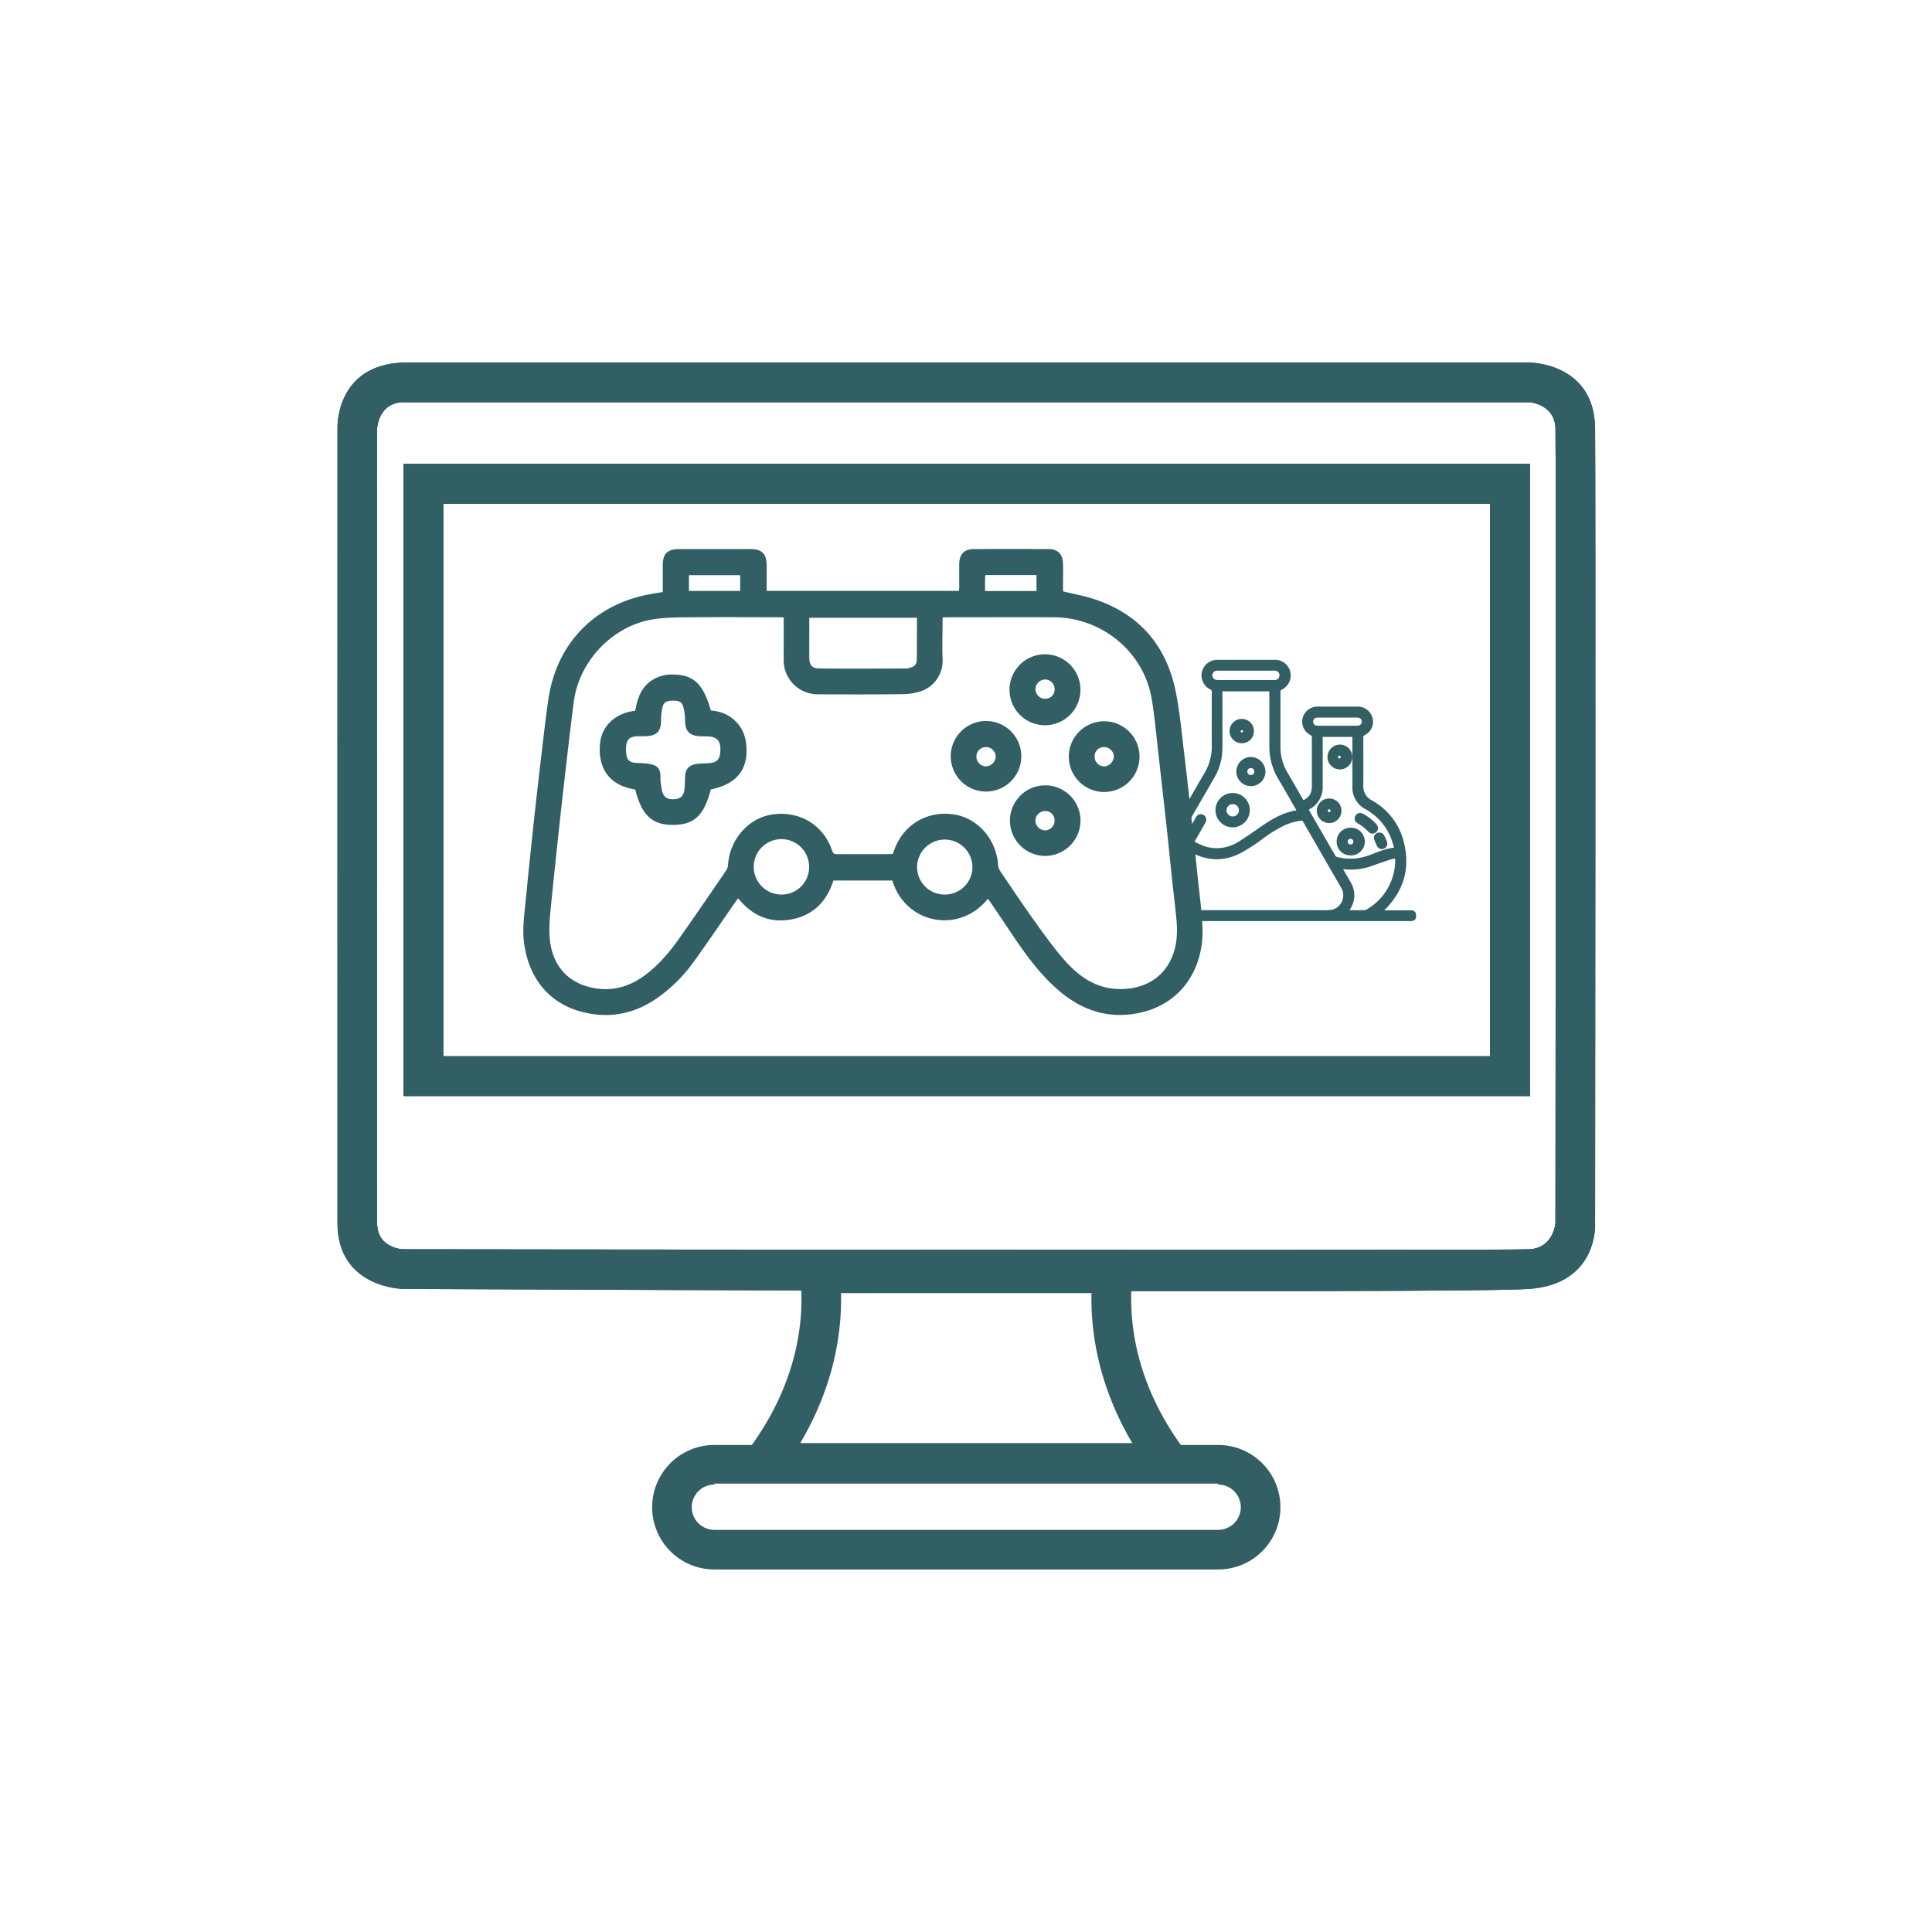 <svg id="Layer_1" data-name="Layer 1" xmlns="http://www.w3.org/2000/svg" viewBox="0 0 1024 1024"><defs><style>.cls-1,.cls-3{fill:#325f64;}.cls-1,.cls-2,.cls-3{stroke:#325f64;stroke-miterlimit:10;}.cls-2{fill:none;}.cls-3{stroke-width:2px;}</style></defs><path class="cls-1" d="M844.94,227c-.38-34.27-34.09-34.33-34.33-34.33H213.69C178.06,193.93,179.37,227,179.37,227s-.05,387.38,0,421.35,34.32,34.32,34.32,34.32,560.63,2.71,596.92,0,34.33-34.32,34.33-34.32S845.32,261.36,844.94,227Zm-20,421.35s-1,13.6-14.33,14.32-596.92,0-596.92,0-14.27-.36-14.32-14.32,0-421.35,0-421.35.69-14,14.32-14.33H810.61s13.95.94,14.33,14.33S824.94,648.33,824.94,648.33Z"/><path class="cls-2" d="M213.69,212.64H810.61s13.95,1,14.33,14.33,0,421.35,0,421.35-1,13.61-14.33,14.32-596.92,0-596.92,0-14.27-.35-14.32-14.32,0-421.35,0-421.35S200.06,212.93,213.69,212.64Z"/><rect class="cls-2" x="214.5" y="246.5" width="596" height="334"/><rect class="cls-2" x="234.5" y="266.5" width="556" height="294"/><path class="cls-2" d="M213.69,192.64H810.61s33.95,0,34.33,34.33,0,421.35,0,421.35,2,31.61-34.33,34.32-596.92,0-596.92,0-34.27-.35-34.32-34.32,0-421.35,0-421.35S178.06,193.93,213.69,192.64Z"/><rect class="cls-2" x="234.32" y="266.36" width="556" height="294"/><path class="cls-2" d="M824.94,227c-.38-13.39-14.33-14.33-14.33-14.33H213.69c-13.63.28-14.32,14.33-14.32,14.33s-.05,407.38,0,421.35,14.32,14.32,14.32,14.32,583.63.71,596.92,0,14.33-14.32,14.33-14.32S825.32,240.36,824.94,227ZM810.32,580.36h-596v-334h596Z"/><path class="cls-1" d="M214.32,246.36v334h596v-334Zm576,314h-556v-294h556Z"/><rect class="cls-2" x="234.32" y="266.36" width="556" height="294"/><rect class="cls-2" x="234.32" y="266.36" width="556" height="294"/><path class="cls-1" d="M619.65,785.36h-215a10,10,0,0,1-8.19-15.74l3.53-5c19.2-27.42,27.74-57.93,24.71-88.23a10,10,0,0,1,9.95-11h155a10,10,0,0,1,10,11c-3,30.3,5.52,60.81,24.72,88.23l3.53,5a10,10,0,0,1-8.2,15.74Zm-174.38-100c.59,27.49-6.9,54.77-22,80H601c-15.06-25.23-22.55-52.51-22-80"/><path class="cls-1" d="M645.65,831.36h-267a32.5,32.5,0,0,1,0-65h267a32.5,32.5,0,0,1,0,65Zm-267-45a12.5,12.5,0,0,0,0,25h267a12.5,12.5,0,0,0,0-25"/><path class="cls-3" d="M352.28,314.66c0-5.1,0-10,0-14.91,0-5.74,2-7.72,7.84-7.73H397.6c5.72,0,7.71,2,7.74,7.87,0,4.67,0,9.34,0,14.29H509.13a25.53,25.53,0,0,0,.27-2.56c0-4.2,0-8.4,0-12.6.06-4.68,2.22-7,6.77-7q19.81-.07,39.63,0c4.17,0,6.47,2.25,6.61,6.44s0,8.4,0,12.6c0,1.17.1,2.35.14,3.18,6.11,1.51,12,2.55,17.65,4.45,23.47,7.9,37.32,24.51,42.07,48.53,2.11,10.68,3.08,21.59,4.4,32.41,1.45,11.9,2.73,23.82,4,35.74q1.63,14.85,3.15,29.7c.88,8.58,2.07,17.16,2.5,25.77,1.06,20.81-9.88,40.33-32.89,45.08-15.73,3.24-29.39-1.26-41.41-11.5-9.6-8.18-17-18.25-24-28.6-4-6-8-11.95-12.07-17.91-.72-1.07-1.53-2.07-2.34-3.16-15.05,20-43.73,13.73-49.89-9.06H441c-3.29,11-10.29,18.6-21.91,20.67-11.45,2-20.67-2.32-27.87-11.93-1,1.34-1.83,2.45-2.62,3.59-7.26,10.43-14.35,21-21.82,31.28a79.84,79.84,0,0,1-19.42,19.13c-11.86,8.13-24.83,10.54-38.73,6.9-19.15-5-27.88-20.14-29.89-35.69-1-8.11.32-16.05,1.07-24,1.22-13,2.63-26,4-39q1.94-17.88,4.06-35.74c1.2-10.11,2.32-20.25,3.81-30.32,4.35-29.31,24.46-49.74,53.69-54.78C347.49,315.42,349.61,315.09,352.28,314.66Zm64.1,11.77c-1.22-.11-2.15-.27-3.09-.27-15.37,0-30.74-.12-46.12,0-7.18.08-14.47,0-21.51,1.15C323.84,331,305.92,350,303.1,371.94c-1.62,12.61-3.07,25.23-4.52,37.86q-2.13,18.4-4.08,36.83-1.72,15.92-3.31,31.84c-.73,7.52-1.69,15-.33,22.59,2.17,12.05,9.78,20.31,21.69,23.17,11,2.64,20.89.13,29.85-6.52,7.32-5.42,13.16-12.28,18.36-19.66,8.5-12.07,16.83-24.24,25.15-36.43a7.88,7.88,0,0,0,1-3.69c1.05-13,10.95-23.84,23.16-25.35,13.63-1.68,25.57,5.52,29.91,18.33.8,2.33,1.89,2.87,4.1,2.84,9-.09,18,0,27-.05.94,0,1.87-.13,2.8-.2.33-.83.63-1.48.85-2.15,4.48-13.17,16.61-20.67,30.36-18.75,12.4,1.73,22,12.63,22.93,25.93a7.75,7.75,0,0,0,1.2,3.6c5.91,8.75,11.78,17.53,17.92,26.12,5,7,10.05,14.08,15.68,20.6,7.43,8.62,16.29,15.4,28.25,16.26,13.72,1,26.88-4.86,31.91-19.74,2-6,2.11-12.25,1.51-18.5-.58-6.09-1.31-12.16-2-18.24-1.07-10.14-2.07-20.28-3.17-30.42-1.3-11.92-2.67-23.83-4-35.74-1.21-10.48-2.14-21-3.77-31.43-4-25.76-26.64-44.77-53-44.87-18.74-.08-37.47,0-56.21,0-1.17,0-2.34.1-3.38.15a4.35,4.35,0,0,0-.35,1c0,7.44-.33,14.9,0,22.33a16,16,0,0,1-10.47,15.64A31.58,31.58,0,0,1,478,366.93c-14.65.19-29.31.12-44,.09a18.37,18.37,0,0,1-5-.61,17,17,0,0,1-12.64-16.81C416.35,341.93,416.38,334.27,416.38,326.43Zm70.58,0h-59c0,7.76-.08,15.2,0,22.63.06,4.1,2.08,6.22,6.34,6.25,15.36.13,30.73.06,46.1,0a7.62,7.62,0,0,0,2.11-.38c3-.85,4.36-2.35,4.41-5.36C487,342,487,334.3,487,326.47ZM414.19,475.12a15.55,15.55,0,0,0,15.66-15.47,15.68,15.68,0,1,0-15.66,15.47Zm86.28,0a15.58,15.58,0,0,0,15.94-15.2,15.67,15.67,0,1,0-31.34-.51A15.55,15.55,0,0,0,500.47,475.12ZM393.32,303.85H364.15V314.2h29.17Zm127.78,10.4h29.26V303.8h-29c-.1,1-.23,1.82-.24,2.64C521.08,308.93,521.1,311.43,521.1,314.25Z"/><path class="cls-3" d="M375.92,417.58c-3.65,14.29-8.45,18.75-19.86,18.62-10.25-.11-15.33-5.21-18.57-18.66-13.83-1.79-19.53-10.71-18.51-23,.77-9.25,7.87-16,18.58-16.9,1-6.14,2.58-12.13,8.15-16A18.43,18.43,0,0,1,357,358.53c10.44.19,15,4.79,19,19,5.88.29,11,2.44,14.79,7.3,3.18,4.11,4,8.83,3.88,13.9C394.41,408.92,388.26,415.21,375.92,417.58Zm-26.87-3.92a52.39,52.39,0,0,0,.95,6c1,3.74,3.48,5.25,7.63,4.93,3.58-.26,5.65-2.15,6.12-5.87.28-2.25.24-4.54.33-6.81.16-3.76,1.61-5.49,5.34-6,2.13-.29,4.3-.28,6.45-.42,4.68-.32,6.7-2.49,6.94-7.4.26-5.35-1.71-8.11-6.39-8.69-1.9-.24-3.84-.05-5.75-.2-4.84-.38-6.45-2.33-6.57-7.14a29.74,29.74,0,0,0-1-7.76c-.93-3.15-2.88-4-6.79-3.94-3.47.08-5.44,1.25-6.19,4.34a36.39,36.39,0,0,0-.76,7.46c-.12,4.84-1.71,6.68-6.61,7-1.91.14-3.84,0-5.75.12-3.46.29-5.37,1.76-6,5.17a18.57,18.57,0,0,0,.14,6.35c.49,2.8,2.46,4.29,5.3,4.5,1.91.15,3.84.15,5.74.34C348.14,406.27,349.29,407.58,349.05,413.66Z"/><path class="cls-3" d="M536.07,365a17.8,17.8,0,0,1,35.59.47,17.8,17.8,0,1,1-35.59-.47ZM554,359.14a6.32,6.32,0,0,0-6.2,6.19,6.1,6.1,0,0,0,6.26,6,5.81,5.81,0,0,0,5.89-5.89A6.07,6.07,0,0,0,554,359.14Z"/><path class="cls-3" d="M553.77,452.65A17.7,17.7,0,1,1,571.69,435,17.78,17.78,0,0,1,553.77,452.65Zm.17-11.54a6.12,6.12,0,0,0,6-6.33,5.9,5.9,0,0,0-6.26-5.92,6.21,6.21,0,0,0-5.9,6.05A6.34,6.34,0,0,0,553.94,441.11Z"/><path class="cls-3" d="M504.91,400.79a17.7,17.7,0,1,1,35.39.65,17.7,17.7,0,0,1-35.39-.65Zm23.86.25a6.19,6.19,0,0,0-6.26-6.07,6,6,0,0,0-6,5.86,6.26,6.26,0,0,0,6,6.37A6.45,6.45,0,0,0,528.77,401Z"/><path class="cls-3" d="M585.49,383.29a17.74,17.74,0,1,1-18,17.52A17.75,17.75,0,0,1,585.49,383.29Zm-.22,23.91a6.42,6.42,0,0,0,6.08-6.36,6.18,6.18,0,0,0-6.43-5.88,5.87,5.87,0,0,0-5.77,6.05A6.16,6.16,0,0,0,585.27,407.2Z"/><path class="cls-1" d="M748.23,483a7.85,7.85,0,0,0-1.19,0H732.36l1-.92c10.25-10.06,13.76-22.11,10.12-36a34.16,34.16,0,0,0-16.69-21.47,8.68,8.68,0,0,1-4.7-8.27c.06-8.43,0-16.86,0-25.29a1.82,1.82,0,0,1,1.13-1.93,7.38,7.38,0,0,0,3.57-9.12,7.65,7.65,0,0,0-7.4-5c-4.46,0-8.92,0-13.38,0-2.58,0-5.16,0-7.74,0a7.63,7.63,0,0,0-7.34,5.65,7.36,7.36,0,0,0,3.76,8.43,1.85,1.85,0,0,1,1.13,1.95c0,8.48,0,17,0,25.43,0,.55,0,1.09-.09,1.63-.26,3.27-2.12,5.3-5,6.64-.25-.37-.49-.68-.69-1-2.72-4.71-5.41-9.45-8.18-14.14a26.94,26.94,0,0,1-3.69-14q0-14.36,0-28.71a1.79,1.79,0,0,1,1.16-1.91,7.8,7.8,0,0,0-3.87-14.75c-10,0-19.93,0-29.9,0a9.76,9.76,0,0,0-2.35.23,7.86,7.86,0,0,0-5.8,6.47,7.71,7.71,0,0,0,4.22,8,1.79,1.79,0,0,1,1.14,1.92c0,9.52-.08,19,0,28.56a28,28,0,0,1-4,14.71c-3.17,5.37-6.25,10.79-9.37,16.19-3.39,5.88-4.45,11.37-7.84,17.25.42,2.24-1.35,4.9-.68,7.19.31-.54.62-1.08.94-1.62.54-.94,1.08-1.87,1.69-2.91l2.42,1.78c-.25.46-.46.89-.7,1.31l-3.12,5.4c.65,2,1.34,4,2,6,.22-.32.42-.67.62-1l5.25-9.08c1.25.6,2.44,1.18,3.64,1.73A27.8,27.8,0,0,0,644,454.91a26.45,26.45,0,0,0,13.15-3.12A91.55,91.55,0,0,0,669,444.15a69.43,69.43,0,0,1,11.76-7.21,30.36,30.36,0,0,1,8.83-2.45,1.33,1.33,0,0,1,1.52.79c6.69,11.64,13.36,23.27,20.11,34.87A8.4,8.4,0,0,1,707,482.4a11.72,11.72,0,0,1-3.05.5c-3.37.07-6.75,0-10.12,0h-64.3a34.91,34.91,0,0,1-.08,4.8h118c2.12,0,2.63-.56,2.6-2.64A1.89,1.89,0,0,0,748.23,483ZM642.07,357.54a3.1,3.1,0,0,1,2.71-2.57,9,9,0,0,1,1,0H675a9,9,0,0,1,1,0,3,3,0,0,1,.08,5.95,9.42,9.42,0,0,1-1.19,0H660.32c-4.86,0-9.72,0-14.57,0a5.14,5.14,0,0,1-1.88-.29A2.92,2.92,0,0,1,642.07,357.54Zm25.62,81.65c-3.49,2.44-7,4.84-10.59,7.14a23.55,23.55,0,0,1-7.77,3.25,21.16,21.16,0,0,1-13.06-1.38c-1.27-.54-2.49-1.18-3.82-1.81.27-.52.46-.9.67-1.27,1.68-2.92,3.37-5.83,5-8.75a7.31,7.31,0,0,0,.59-1.19,2.33,2.33,0,0,0-1.06-2.81,2.3,2.3,0,0,0-3,.52A7.19,7.19,0,0,0,634,434q-2.43,4.17-4.84,8.34c-.25.42-.52.83-.85,1.36L625.88,442c.26-.49.49-1,.75-1.41q8.07-13.95,16.13-27.9a31.29,31.29,0,0,0,4.41-12.34,47.34,47.34,0,0,0,.25-5.19c0-9.17,0-18.34,0-27.51v-1.71h25.79c0,.52.07,1,.07,1.56,0,9.27,0,18.54,0,27.81a32.61,32.61,0,0,0,4.58,17.12c3.13,5.28,6.16,10.62,9.22,15.94.27.46.52.93.84,1.53C680.15,430.93,673.84,434.87,667.69,439.19Zm27.82-56.73a2.5,2.5,0,0,1,2.2-2.56,7.34,7.34,0,0,1,1-.06h20.38a7.17,7.17,0,0,1,1,.07,2.64,2.64,0,0,1,2.19,2.61,2.61,2.61,0,0,1-2.25,2.55,10.48,10.48,0,0,1-1.48.07H699.14a10.48,10.48,0,0,1-1.48-.07A2.48,2.48,0,0,1,695.51,382.46Zm11.67,71.07c-2.89-5-5.75-9.94-8.63-14.91-1.55-2.7-3.12-5.39-4.67-8.1-.27-.46-.52-.94-.86-1.56l1-.61a12.55,12.55,0,0,0,6.54-11.55q0-12.48,0-25v-1.7H717.3v1.6c0,8.33.05,16.65,0,25a12.54,12.54,0,0,0,6.78,11.82,30.66,30.66,0,0,1,13.87,16.09c.53,1.38.89,2.82,1.31,4.24.17.57.06.95-.64,1-3.79.39-7.26,1.84-10.77,3.17a35.61,35.61,0,0,1-8.4,2.37,29.33,29.33,0,0,1-11.19-.79C707.83,454.51,707.44,454,707.18,453.53Zm17.61,28.84a2.84,2.84,0,0,1-1.35.53c-3,.05-5.94,0-9.05,0,.26-.45.44-.78.64-1.1a12.8,12.8,0,0,0,.43-13.91c-1.17-2.12-2.42-4.2-3.63-6.3-.24-.42-.46-.85-.76-1.4.78,0,1.42,0,2,.1a32.63,32.63,0,0,0,14.7-2.1c3-1.09,6.06-2.12,9.11-3.12a24.2,24.2,0,0,1,3-.57,17.61,17.61,0,0,1,0,3.91A30.72,30.72,0,0,1,724.79,482.37Z"/><path class="cls-1" d="M653.34,438a8.6,8.6,0,1,1,8.59-8.6A8.62,8.62,0,0,1,653.34,438Zm0-12.27a3.74,3.74,0,0,0-3.75,3.76,3.78,3.78,0,1,0,7.56-.06A3.73,3.73,0,0,0,653.3,425.69Z"/><path class="cls-1" d="M670.22,408.9a7.22,7.22,0,1,1-7.22-7.17A7.34,7.34,0,0,1,670.22,408.9Zm-4.93,0a2.26,2.26,0,0,0-2.36-2.31,2.32,2.32,0,0,0-2.32,2.39,2.28,2.28,0,0,0,2.39,2.29A2.25,2.25,0,0,0,665.29,408.9Z"/><path class="cls-1" d="M664.08,387.52a5.83,5.83,0,0,1-5.91,5.91,6,6,0,0,1-6-5.92,6.08,6.08,0,0,1,6-6A5.91,5.91,0,0,1,664.08,387.52Zm-5.86-1a1,1,0,0,0-1.11,1.08,1,1,0,0,0,1,1.07,1.05,1.05,0,0,0,1.2-1A1.09,1.09,0,0,0,658.22,386.47Z"/><path class="cls-1" d="M715.75,452.87a6.71,6.71,0,0,1-6.8-6.75,6.82,6.82,0,0,1,6.83-6.92,6.84,6.84,0,1,1,0,13.67Zm0-4.77a2.08,2.08,0,0,0,2.09-1.9,2,2,0,1,0-4.06-.12A2.08,2.08,0,0,0,715.7,448.1Z"/><path class="cls-1" d="M709.93,395.16a6.08,6.08,0,1,1,0,12.15,6.08,6.08,0,0,1,0-12.15Zm0,4.89a1.23,1.23,0,1,0-.06,2.46,1.25,1.25,0,0,0,1.23-1.22A1.16,1.16,0,0,0,710,400.05Z"/><path class="cls-1" d="M710.5,429.65a6,6,0,0,1-6,6.09,6.1,6.1,0,0,1-6.09-6,6,6,0,0,1,6-6A5.93,5.93,0,0,1,710.5,429.65Zm-5.93-1.2a1.21,1.21,0,0,0-1.27,1.15,1.21,1.21,0,1,0,2.41.13A1.2,1.2,0,0,0,704.57,428.45Z"/><path class="cls-1" d="M729.87,438.48a2.47,2.47,0,0,1-1.15,2.48,2.34,2.34,0,0,1-2.53,0,4.37,4.37,0,0,1-.88-.79,22.33,22.33,0,0,0-5.1-4,5.14,5.14,0,0,1-.85-.59,2.27,2.27,0,0,1-.6-2.82,2.31,2.31,0,0,1,2.71-1.27,4.26,4.26,0,0,1,1.08.45A25.5,25.5,0,0,1,729,437,7.51,7.51,0,0,1,729.87,438.48Z"/><path class="cls-1" d="M731.07,441.78a2.15,2.15,0,0,1,2.08,1.16,32.11,32.11,0,0,1,1.53,3.51,2.28,2.28,0,0,1-1.39,2.89,2.19,2.19,0,0,1-2.91-1,26.57,26.57,0,0,1-1.52-3.51A2.28,2.28,0,0,1,731.07,441.78Z"/></svg>